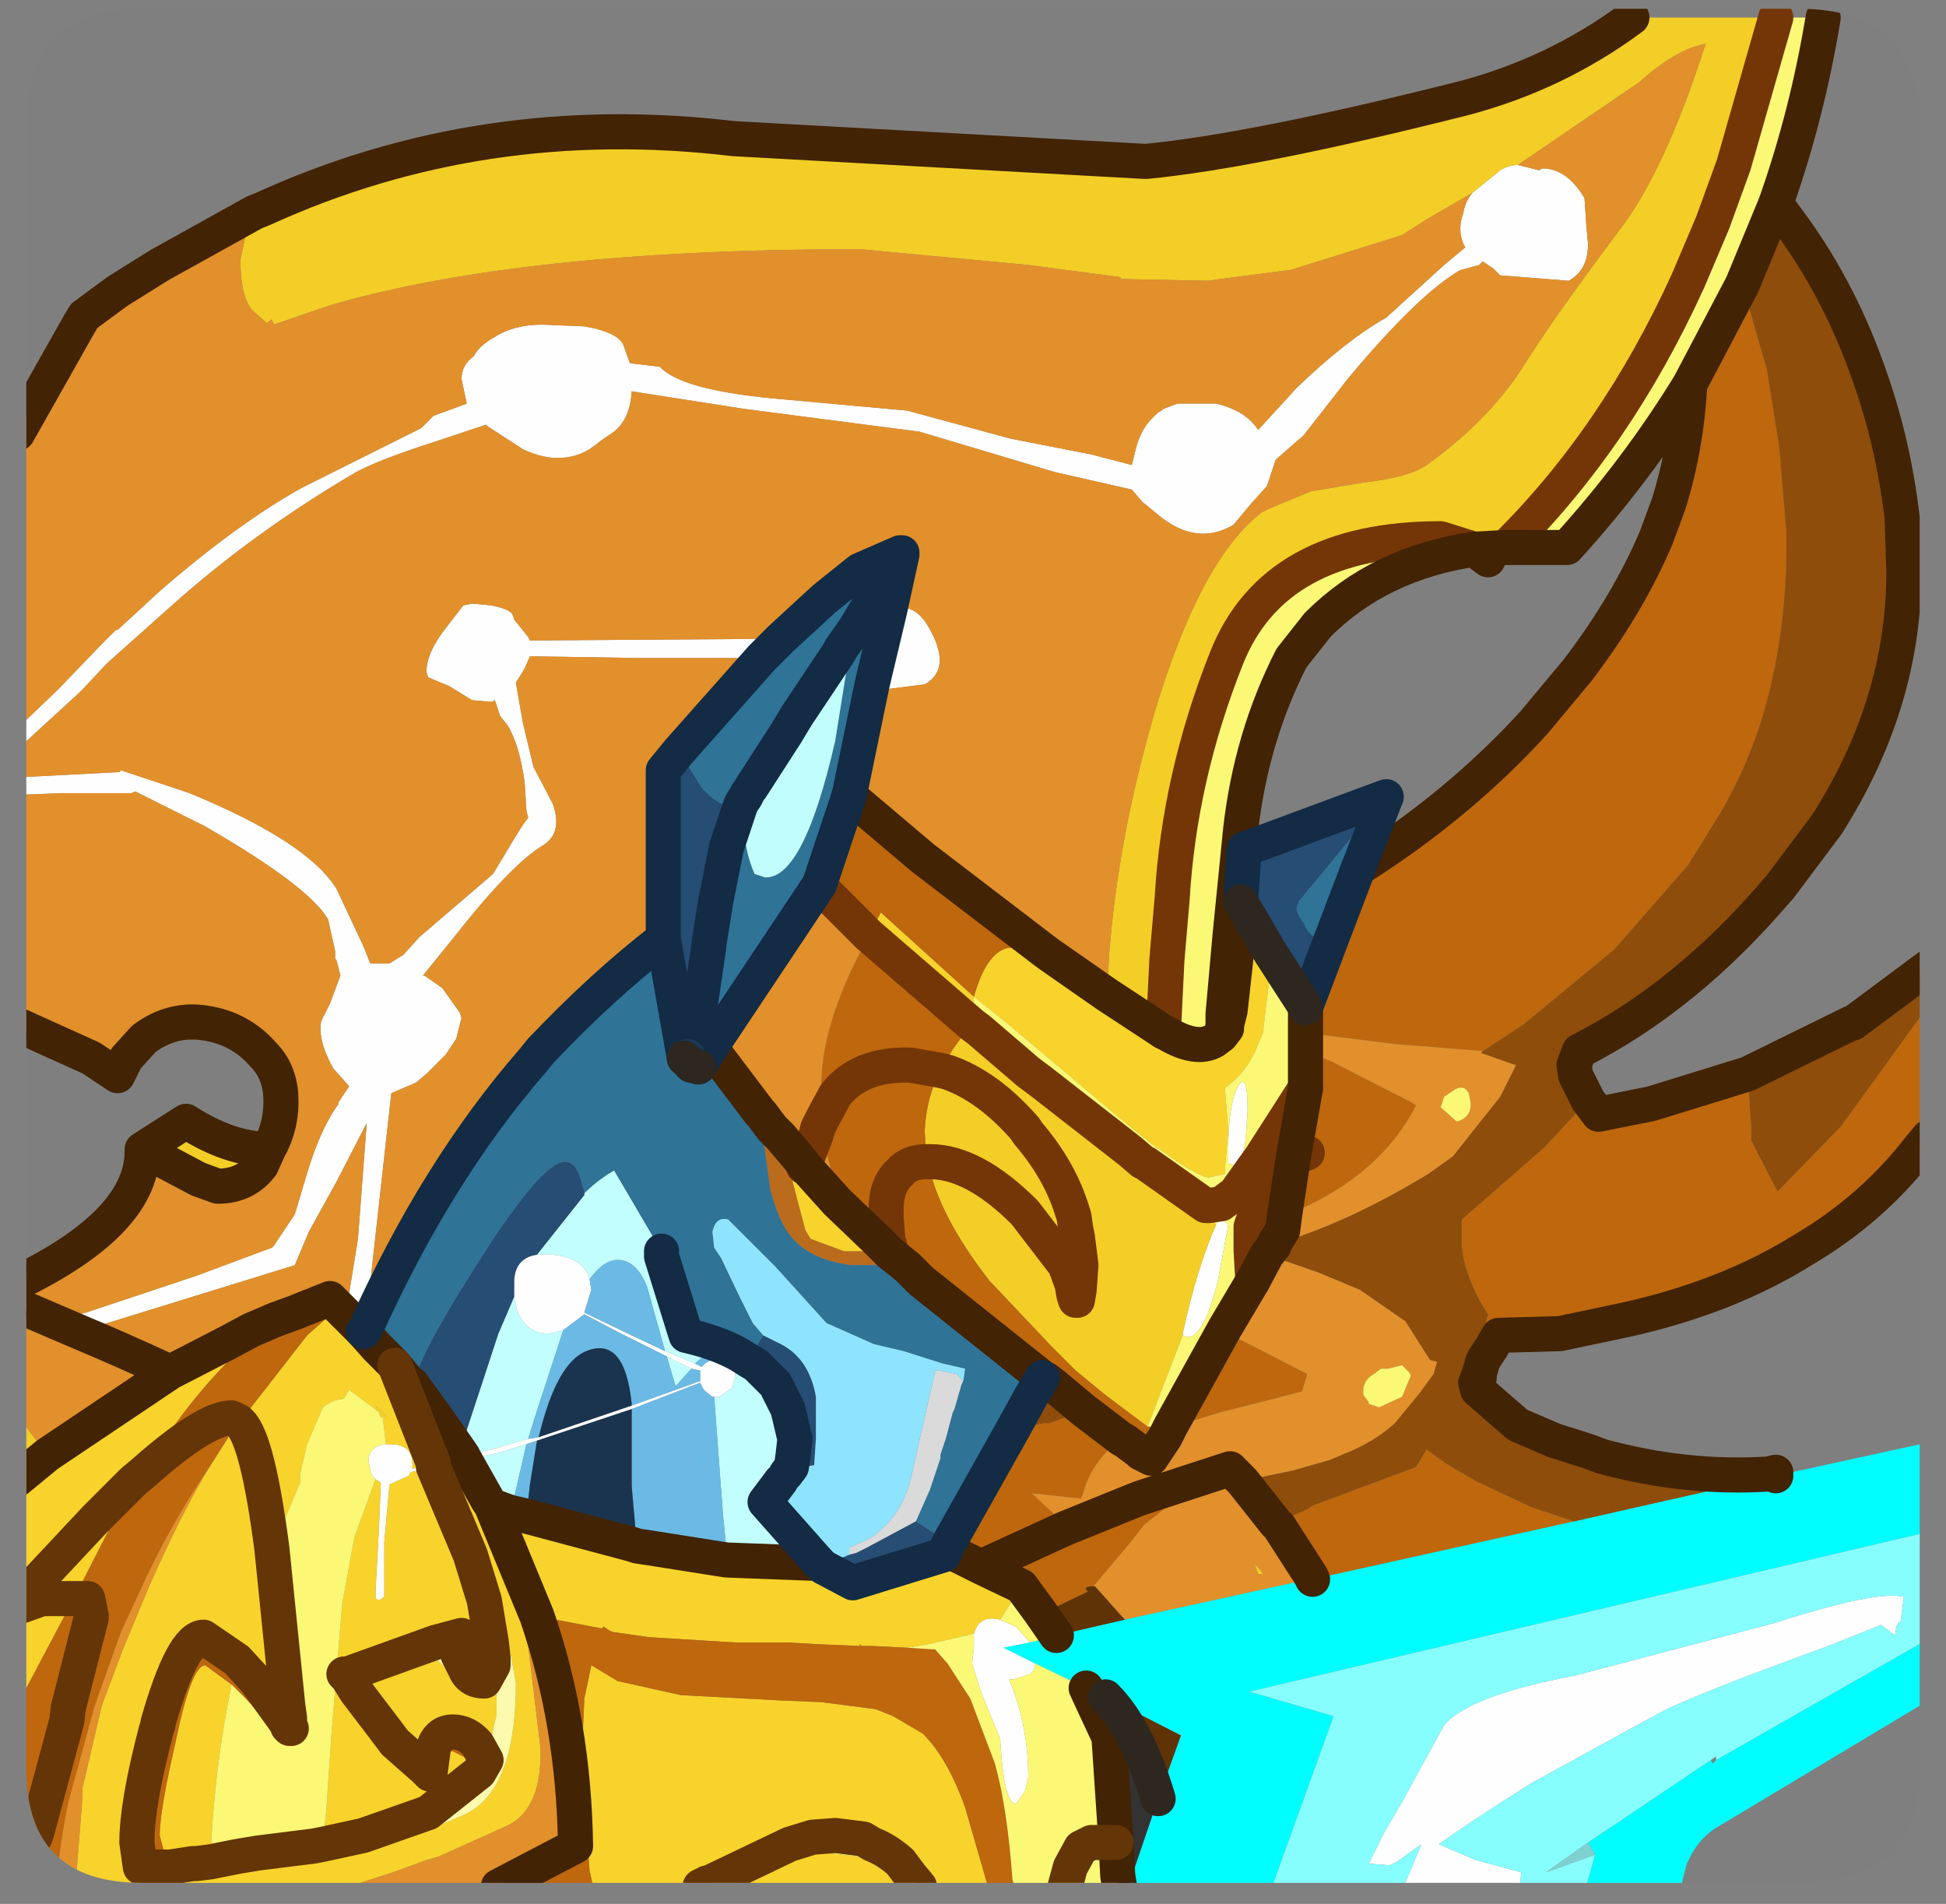 <?xml version="1.0" encoding="UTF-8" standalone="no"?>
<svg xmlns:ffdec="https://www.free-decompiler.com/flash" xmlns:xlink="http://www.w3.org/1999/xlink" ffdec:objectType="frame" height="54.25px" width="55.45px" xmlns="http://www.w3.org/2000/svg">
  <rect width="100%" height="100%" fill="#808080" stroke="none"/>
  <g transform="matrix(1.0, 0.0, 0.0, 1.0, 0.75, 0.25)">
    <clipPath id="clipPath0" transform="matrix(1.0, 0.0, 0.0, 1.0, 0.0, 0.0)">
      <path d="M50.5 0.0 Q53.95 0.0 53.95 3.3 L53.95 50.15 Q53.95 53.4 50.5 53.4 L3.3 53.4 Q0.0 53.4 0.0 50.15 L0.0 3.3 Q0.0 0.0 3.3 0.0 L50.5 0.0" fill="#000000" fill-rule="evenodd" stroke="none"/>
    </clipPath>
    <g clip-path="url(#clipPath0)">
      <use ffdec:characterId="2" height="54.25" transform="matrix(1.0, 0.0, 0.0, 1.0, -0.75, -0.25)" width="55.45" xlink:href="#shape1"/>
    </g>
    <use ffdec:characterId="3" height="53.4" transform="matrix(1.0, 0.0, 0.0, 1.0, 0.0, 0.0)" width="53.95" xlink:href="#shape2"/>
  </g>
  <defs>
    <g id="shape1" transform="matrix(1.0, 0.0, 0.0, 1.0, 0.75, 0.25)">
      <path d="M13.9 36.7 Q14.05 37.75 14.9 37.75 L15.3 37.65 14.5 40.1 14.3 40.75 13.45 41.0 12.45 41.25 12.35 41.1 13.45 37.75 13.9 36.7 M18.25 38.4 L18.95 38.75 18.5 39.25 18.25 38.4 M12.5 41.35 L13.45 41.15 14.25 40.9 13.8 42.85 13.25 42.65 13.15 42.5 12.5 41.35 M19.6 39.55 L19.75 39.55 20.1 39.3 20.2 38.95 Q20.2 38.55 19.65 38.5 L19.55 38.5 19.6 38.15 19.05 38.6 18.2 38.25 17.7 36.45 Q17.4 35.65 16.85 35.65 16.45 35.65 16.05 36.2 15.9 35.6 15.0 35.5 L14.55 35.5 15.9 33.8 15.9 33.75 Q16.3 33.35 16.75 33.1 L18.1 35.4 18.1 35.45 18.1 35.4 18.15 35.45 18.1 35.45 18.1 35.55 18.8 37.8 Q19.9 38.05 20.55 38.5 L20.8 38.65 21.35 39.2 21.7 39.9 21.9 40.75 21.85 41.2 21.8 41.55 21.65 41.75 21.5 41.95 21.05 42.55 22.6 44.3 19.95 44.2 19.95 43.9 19.85 42.9 19.6 39.55" fill="#c3ffff" fill-rule="evenodd" stroke="none"/>
      <path d="M-0.25 21.1 L-0.25 20.5 0.9 19.4 2.2 18.05 2.55 17.7 2.6 17.7 3.85 16.55 Q6.05 14.65 7.85 13.65 L11.25 11.95 11.6 11.6 12.55 11.25 12.4 10.55 Q12.4 10.15 12.75 9.9 12.9 9.6 13.35 9.35 13.9 9.0 14.7 9.0 L15.9 9.05 Q16.8 9.2 17.0 9.55 L17.2 10.1 18.05 10.2 Q18.65 10.85 21.25 11.1 L25.1 11.45 28.05 12.25 30.35 12.7 31.5 13.0 31.6 12.6 Q31.75 11.95 32.15 11.6 L32.25 11.5 32.35 11.45 32.4 11.4 32.8 11.25 33.9 11.25 Q34.75 11.45 35.1 12.0 L36.2 10.8 Q37.6 9.45 38.75 8.8 L40.4 7.3 41.0 6.8 Q40.75 6.35 40.95 5.8 41.0 5.5 41.2 5.25 L42.0 4.6 Q42.25 4.45 42.5 4.45 L43.1 4.6 43.2 4.55 Q43.9 4.55 44.4 5.4 L44.45 6.15 44.5 6.7 Q44.5 7.45 43.95 7.75 L42.05 7.6 42.0 7.6 41.8 7.4 41.5 7.2 41.4 7.3 40.85 7.45 Q39.65 8.15 37.65 10.55 L36.4 12.15 35.6 12.85 35.35 13.6 34.9 14.1 34.4 14.7 Q33.4 15.3 32.35 14.5 L31.8 14.05 31.5 13.7 29.3 13.2 25.45 12.05 20.45 11.4 17.25 10.9 Q17.2 11.8 16.6 12.15 L16.45 12.25 16.05 12.55 Q15.2 13.05 14.15 12.55 L13.15 11.9 13.1 11.85 11.6 12.35 Q10.05 12.85 9.4 13.2 6.5 14.9 4.15 17.0 L2.3 18.65 1.55 19.45 -0.25 21.1 M42.55 53.5 L39.25 53.5 39.75 52.3 39.05 52.8 38.85 52.9 38.25 52.85 38.7 51.95 39.2 51.1 40.4 48.9 Q41.15 48.05 44.1 47.5 L49.8 46.0 Q52.75 45.05 53.5 45.25 L53.4 46.0 Q53.3 45.9 53.25 46.35 L52.85 46.05 51.35 46.65 Q47.5 48.05 46.55 48.55 L42.9 50.55 Q41.15 51.65 40.25 52.3 L41.3 52.75 42.6 53.1 42.55 53.5 M-0.25 22.4 L-0.25 21.9 2.65 21.75 2.7 21.7 4.65 22.35 Q8.05 23.75 8.85 25.1 L9.6 26.7 9.8 27.2 10.35 27.2 10.75 26.95 11.2 26.45 13.3 24.65 13.9 23.65 14.15 23.25 14.3 23.05 14.25 22.85 14.2 22.05 Q14.05 20.95 13.7 20.4 L13.5 20.15 13.35 19.7 13.25 19.75 12.7 19.7 12.05 19.3 11.45 19.05 11.4 18.9 Q11.4 18.35 11.95 17.65 L12.45 17.0 12.7 16.95 13.25 17.0 Q13.75 17.1 13.85 17.25 L13.9 17.4 14.3 17.9 14.35 18.0 21.5 17.95 20.95 18.5 17.5 18.5 14.35 18.45 14.2 18.8 13.95 19.2 14.15 20.35 14.45 21.6 15.0 22.65 Q15.3 23.5 14.7 23.85 13.8 24.4 12.15 26.5 L11.3 27.55 11.35 27.55 11.85 27.9 12.35 28.6 12.4 28.75 12.25 29.35 11.95 29.8 11.4 30.35 11.1 30.6 10.4 30.9 9.95 34.95 9.65 37.65 9.6 37.7 9.1 37.2 9.45 35.05 9.7 31.75 8.85 33.4 8.05 34.85 7.65 35.8 1.5 37.7 0.8 37.4 1.7 37.15 4.85 36.1 7.0 35.3 7.05 35.25 7.65 34.35 7.95 33.35 Q8.35 31.95 8.9 31.2 L8.9 31.15 9.2 30.7 8.75 30.2 Q8.3 29.4 8.4 28.85 L8.65 28.35 8.95 27.55 8.85 27.15 8.8 27.05 8.8 26.85 8.6 25.95 Q8.05 25.0 5.1 23.3 L3.1 22.3 3.0 22.35 1.0 22.35 -0.25 22.4 M24.6 17.15 Q25.25 16.85 25.7 17.6 26.4 18.8 25.6 19.25 L24.4 19.4 24.1 19.25 24.6 17.15 M13.9 36.7 L13.9 36.3 Q13.9 35.6 14.55 35.5 L15.0 35.5 Q15.9 35.6 16.05 36.2 L16.1 36.5 15.9 37.15 17.25 37.8 18.2 38.25 19.05 38.6 19.25 38.7 Q19.35 38.55 19.55 38.5 L19.65 38.5 Q20.2 38.55 20.2 38.95 L20.1 39.3 19.75 39.55 19.6 39.55 19.55 39.55 19.3 39.35 19.2 39.15 Q18.15 39.55 17.25 39.9 L14.55 40.8 14.25 40.9 13.45 41.15 12.5 41.35 12.1 41.45 11.6 41.55 10.95 41.7 10.9 41.8 10.35 42.05 10.2 43.7 10.2 45.05 10.2 45.25 10.05 45.35 9.95 45.3 9.95 45.1 10.05 43.25 10.1 42.0 9.95 41.9 9.85 41.8 9.75 41.4 Q9.75 40.95 10.25 40.9 L10.35 40.9 Q11.0 40.9 11.0 41.45 L11.0 41.6 11.6 41.45 12.05 41.35 12.45 41.25 13.45 41.0 14.3 40.75 14.6 40.7 17.25 39.8 19.2 39.1 19.2 38.8 18.95 38.75 18.25 38.4 16.85 37.7 15.9 37.2 15.3 37.65 14.9 37.75 Q14.05 37.75 13.9 36.7 M34.25 32.9 L34.25 32.45 Q34.25 31.3 34.5 30.75 34.8 30.2 34.8 31.4 L34.75 32.15 Q34.65 33.0 34.45 32.95 L34.25 32.9 M33.9 34.65 L34.05 34.35 34.1 34.5 34.25 34.65 33.95 36.25 Q33.55 37.85 33.1 37.85 L32.95 37.8 32.95 37.75 Q33.35 35.9 33.9 34.65 M27.75 45.9 L27.85 45.95 28.2 46.1 28.6 46.55 27.85 46.7 28.75 47.15 28.7 47.35 28.6 47.45 28.15 47.6 28.0 47.6 Q28.55 48.9 28.55 50.4 L28.45 50.8 28.2 51.15 Q27.85 51.15 27.75 49.3 L27.3 48.2 27.2 47.95 26.95 47.15 27.0 46.7 27.0 46.6 27.0 46.5 27.0 46.3 Q27.15 45.75 27.75 45.9" fill="#ffffff" fill-rule="evenodd" stroke="none"/>
      <path d="M15.3 37.65 L15.9 37.2 16.85 37.7 18.25 38.4 18.5 39.25 18.95 38.75 19.2 38.8 19.2 39.1 17.25 39.8 17.25 39.75 Q17.05 37.8 15.95 38.25 15.1 38.6 14.6 40.7 L14.3 40.75 14.5 40.1 15.3 37.65 M14.25 40.9 L14.55 40.8 14.35 42.05 14.25 42.95 13.8 42.85 14.25 40.9 M17.25 39.9 Q18.15 39.55 19.2 39.15 L19.3 39.35 19.55 39.55 19.6 39.55 19.85 42.9 19.95 43.9 19.95 44.2 18.05 43.9 17.4 43.8 17.25 42.1 17.25 39.9 M19.55 38.5 Q19.35 38.55 19.25 38.7 L19.05 38.6 19.6 38.15 19.55 38.5 M18.2 38.25 L17.25 37.8 15.9 37.15 16.1 36.5 16.05 36.2 Q16.45 35.65 16.85 35.65 17.4 35.65 17.7 36.45 L18.2 38.25 M22.2 33.0 L22.15 33.0 22.15 32.95 22.2 33.0" fill="#6abbe6" fill-rule="evenodd" stroke="none"/>
      <path d="M17.25 39.8 L14.6 40.7 Q15.1 38.6 15.95 38.25 17.05 37.8 17.25 39.75 L17.25 39.8 M14.55 40.8 L17.25 39.9 17.25 42.1 17.4 43.8 17.25 43.75 14.25 42.95 14.35 42.05 14.55 40.8" fill="#1a344f" fill-rule="evenodd" stroke="none"/>
      <path d="M42.5 4.45 Q42.25 4.45 42.0 4.6 L41.2 5.25 39.9 6.0 39.2 6.45 36.0 7.45 35.95 7.45 33.65 7.75 31.15 7.7 31.2 7.65 28.55 7.3 23.75 6.85 Q14.15 6.85 8.65 8.45 L7.05 9.0 7.0 8.85 6.85 8.95 6.45 8.6 Q6.1 8.2 6.1 7.15 L6.3 6.2 6.75 5.7 Q13.0 2.85 20.15 3.7 L31.9 4.35 Q35.0 4.05 40.95 2.55 43.6 1.85 45.75 0.25 L49.85 0.25 48.65 4.45 48.05 6.1 47.35 7.75 Q45.3 12.25 42.15 15.35 L41.25 15.4 40.3 15.1 Q35.55 15.1 34.2 18.5 32.85 21.9 32.65 25.35 L32.5 27.1 32.4 29.15 30.8 28.1 30.85 27.0 Q31.1 23.65 32.15 20.05 33.45 15.7 35.2 14.35 L35.4 14.25 36.6 13.75 38.1 13.5 Q39.4 13.35 39.9 13.0 41.65 11.75 42.65 10.2 43.45 8.9 45.4 6.3 46.7 4.6 47.85 1.0 47.0 1.15 45.95 2.1 L42.5 4.45 M-0.25 41.9 L-0.25 40.1 0.1 40.55 0.6 41.2 -0.25 41.9 M3.3 32.5 L4.55 31.7 Q5.8 32.5 6.9 32.5 L6.7 32.95 Q6.25 33.55 5.45 33.55 L4.9 33.35 3.3 32.5 M34.3 26.4 L34.55 26.3 34.3 28.55 34.1 28.65 34.3 26.4 M28.65 39.5 L28.95 39.0 29.05 39.05 29.25 39.2 28.65 39.5 M10.0 39.95 L9.95 39.8 10.25 40.1 10.15 40.1 10.1 40.15 10.05 40.0 10.0 39.95 M27.15 29.1 L28.55 30.3 28.95 30.6 31.45 32.55 31.8 32.85 31.9 32.9 33.6 34.1 33.9 34.65 Q33.35 35.9 32.95 37.75 L32.95 37.8 31.95 40.4 30.75 39.5 29.9 38.8 29.2 38.1 27.45 36.25 Q26.2 34.65 25.8 33.3 26.95 33.35 28.15 34.65 29.05 35.55 29.45 36.55 L29.55 36.8 29.65 36.8 29.8 36.65 29.85 36.65 29.9 36.8 29.95 36.8 30.0 36.5 30.05 35.8 29.95 35.0 29.9 34.75 29.85 34.4 29.8 34.25 Q29.45 33.1 28.55 32.05 L28.45 31.9 Q27.4 30.7 26.25 30.3 L26.05 30.25 26.25 30.3 Q27.4 30.7 28.45 31.9 L28.55 32.05 Q29.45 33.1 29.8 34.25 L29.85 34.4 29.9 34.75 29.95 35.0 30.05 35.8 30.0 36.5 29.95 36.8 29.9 36.8 29.85 36.65 29.8 36.35 29.6 35.8 28.45 34.3 Q27.0 32.85 25.75 32.85 L25.65 32.85 25.6 32.0 25.6 31.95 Q25.65 31.0 26.05 30.25 L26.1 30.15 Q26.45 29.5 26.95 28.95 L27.15 29.1 M34.2 28.95 L34.2 29.05 34.05 29.25 34.1 28.95 34.2 28.95 M35.25 44.6 L35.1 44.6 35.0 44.3 35.25 44.6" fill="#f4cf26" fill-rule="evenodd" stroke="none"/>
      <path d="M20.9 31.45 L20.95 31.5 21.25 31.9 21.5 32.15 22.2 34.8 22.35 35.05 23.3 35.4 23.95 35.4 24.15 35.4 24.55 35.4 24.6 35.45 25.1 35.85 24.25 35.8 23.5 35.8 Q22.35 35.65 21.8 35.0 21.45 34.6 21.2 33.65 L21.15 33.3 20.9 31.45" fill="#bc6b1c" fill-rule="evenodd" stroke="none"/>
      <path d="M31.15 53.5 L31.05 53.5 31.1 53.2 31.15 53.5 M27.4 53.5 L25.5 53.5 25.25 53.15 25.2 53.2 24.9 52.8 Q24.5 52.45 24.1 52.3 L23.85 52.15 23.05 52.05 22.4 52.1 21.75 52.3 19.45 53.4 19.4 53.4 19.2 53.5 16.15 53.5 16.05 53.05 15.85 50.5 15.85 49.3 15.9 48.15 16.1 47.2 16.85 47.65 18.65 48.05 21.45 48.2 22.65 48.25 24.2 48.45 24.7 48.65 25.55 49.15 Q26.25 49.85 26.75 51.25 L27.4 53.5 M24.9 53.5 L20.1 53.5 Q21.7 52.65 22.55 52.55 L22.8 52.55 23.7 52.65 Q24.4 52.9 24.9 53.5 M9.2 53.5 L1.4 53.5 1.6 50.95 1.6 50.7 2.15 48.35 2.75 46.75 3.5 44.95 Q4.45 42.8 5.25 41.5 L5.95 40.4 6.0 40.4 6.1 40.3 6.25 40.05 8.0 37.8 8.9 37.0 9.1 37.2 9.6 37.7 10.0 38.15 10.5 38.65 11.6 41.45 11.0 41.6 11.0 41.45 Q11.0 40.9 10.35 40.9 L10.25 40.9 10.15 40.1 10.25 40.1 9.95 39.8 10.0 39.95 9.2 39.35 9.05 39.6 8.8 39.65 Q8.65 39.7 8.45 39.85 L8.0 40.9 7.8 41.75 7.8 41.9 7.8 42.0 7.0 43.9 7.45 48.35 7.5 48.7 7.5 48.95 7.55 49.0 7.5 49.0 7.45 48.95 7.45 48.9 6.55 47.65 6.0 47.05 5.05 46.4 Q4.45 46.4 3.75 48.85 L3.75 48.9 3.7 49.05 Q3.15 51.15 3.15 52.25 L3.25 52.95 4.1 52.95 3.95 52.6 3.8 52.05 Q3.8 51.35 4.25 49.4 4.7 47.2 5.1 47.2 L5.85 47.75 Q5.35 50.15 5.25 52.65 L5.25 52.8 6.0 52.65 Q6.05 53.0 6.6 53.05 L8.3 52.8 8.45 52.75 9.15 52.6 11.45 51.9 11.55 51.85 12.5 51.45 Q13.95 50.75 13.95 47.7 L13.55 45.55 12.85 43.4 12.7 43.1 12.45 42.35 12.2 41.75 12.1 41.45 12.5 41.35 13.15 42.5 13.2 42.65 14.05 45.7 14.3 46.65 14.65 49.55 Q14.7 51.25 13.75 51.75 L11.75 52.65 11.4 52.75 10.45 53.1 9.2 53.5 M-0.25 48.15 L-0.25 45.55 -0.25 45.4 -0.25 41.9 0.6 41.2 4.1 38.85 5.75 38.0 6.4 37.65 7.1 37.35 Q4.95 39.0 3.35 41.7 L3.15 42.05 2.65 42.95 2.55 42.9 2.3 43.45 1.35 45.3 0.0 47.85 -0.2 48.15 -0.25 48.15 M-0.25 45.55 L0.45 45.3 1.35 45.3 0.45 45.3 -0.25 45.55 M28.95 26.8 L29.15 26.95 30.8 28.1 32.4 29.15 32.5 29.2 Q33.35 29.7 33.85 29.4 L34.05 29.25 34.2 29.05 34.2 28.95 34.3 28.55 34.55 26.3 34.6 25.45 35.45 26.9 35.45 27.4 35.25 29.05 35.25 29.15 35.1 29.5 Q34.8 30.3 34.15 30.75 L34.25 31.95 34.15 33.1 34.15 33.2 33.7 33.3 Q33.4 33.3 32.3 32.5 L32.2 32.45 31.2 31.65 28.95 29.75 28.0 28.95 27.0 28.15 27.0 28.4 27.15 29.1 26.95 28.95 24.0 26.4 24.35 25.75 27.0 28.15 Q27.4 26.75 28.1 26.75 L28.95 26.8 M21.5 32.15 L22.05 32.8 22.15 32.95 22.15 33.0 22.2 33.0 23.1 34.0 24.25 35.1 24.55 35.4 24.15 35.4 23.95 35.4 23.3 35.4 22.35 35.05 22.2 34.8 21.5 32.15 M12.45 41.25 L12.05 41.35 11.65 40.1 12.35 41.1 12.45 41.25 M9.95 41.9 L10.1 42.0 10.05 43.25 9.95 45.1 9.95 45.3 10.05 45.35 10.2 45.25 10.2 45.05 10.2 43.7 10.35 42.05 10.9 41.8 10.95 41.7 11.6 41.55 12.65 44.05 13.05 45.35 13.25 46.55 13.3 47.0 13.3 47.2 13.3 47.0 13.35 47.2 13.3 47.2 13.05 47.65 Q12.7 47.65 12.55 47.4 L12.3 46.9 12.3 46.75 12.4 46.35 11.65 46.55 9.15 47.45 9.05 47.45 9.15 47.55 9.45 48.4 10.1 49.3 10.3 49.55 10.8 50.1 11.35 50.55 11.75 50.65 Q11.95 50.65 11.95 50.15 11.9 49.65 12.15 49.65 L12.65 49.9 12.9 50.25 11.45 51.4 9.6 52.05 8.45 52.3 8.55 51.3 8.7 49.1 9.0 45.45 9.35 43.55 9.95 41.9 M22.6 44.3 L22.7 44.4 23.55 44.85 26.15 44.05 26.2 43.9 27.2 44.4 28.35 44.95 27.75 45.9 Q27.15 45.75 27.0 46.3 L25.7 46.6 25.1 46.7 24.1 46.65 23.85 46.65 23.8 46.65 23.75 46.6 23.75 46.65 22.55 46.6 21.7 46.55 20.3 46.55 20.2 46.55 17.75 46.4 16.7 46.25 16.6 46.2 16.45 46.1 16.4 46.15 14.55 45.8 13.25 42.65 13.8 42.85 14.25 42.95 17.25 43.75 17.4 43.8 18.05 43.9 19.95 44.2 22.6 44.3 M7.0 43.9 Q6.6 40.8 6.1 40.3 6.6 40.8 7.0 43.9 M-0.25 45.4 L1.95 43.05 3.05 41.95 3.35 41.7 3.05 41.95 1.95 43.05 -0.25 45.4 M1.8 45.55 L1.9 45.55 1.85 45.8 1.8 45.55 M7.5 48.95 L7.5 49.0 7.5 48.95 M13.1 49.9 L12.85 49.45 Q12.55 49.1 12.15 49.1 11.75 49.1 11.6 49.55 L11.5 50.3 11.35 50.15 10.5 49.4 10.2 49.0 9.4 47.95 9.95 47.55 10.4 47.35 10.85 47.25 11.55 46.95 11.6 46.95 12.2 47.5 Q12.55 48.1 12.95 48.1 L13.4 48.0 13.4 48.6 13.1 49.9 M35.7 43.25 L36.6 44.65 36.65 44.75 36.1 44.85 35.7 43.25 M28.1 53.3 L28.15 53.5 28.1 53.3 M5.25 52.8 L4.85 52.85 4.75 52.85 4.1 52.95 4.75 52.85 4.85 52.85 5.25 52.8" fill="#f9d42b" fill-rule="evenodd" stroke="none"/>
      <path d="M44.5 31.1 L44.8 31.5 46.3 31.2 49.05 30.35 49.15 31.85 49.15 32.25 49.9 33.7 51.7 31.85 54.2 28.4 54.2 32.15 53.95 32.45 Q52.6 34.2 50.65 35.35 48.5 36.7 45.6 37.35 L43.7 37.75 41.95 37.8 41.75 38.15 41.55 38.45 Q41.45 37.85 41.65 37.2 41.15 36.45 40.95 35.6 L40.9 35.25 40.9 34.5 43.25 32.45 44.5 31.1 M28.15 53.5 L27.4 53.5 26.75 51.25 Q26.25 49.85 25.55 49.15 L24.7 48.65 24.2 48.45 22.65 48.25 21.45 48.2 18.65 48.05 16.85 47.65 16.1 47.2 15.9 48.15 15.85 49.3 15.85 50.5 16.05 53.05 16.15 53.5 13.45 53.5 15.65 52.35 Q15.6 48.85 14.55 45.8 L16.4 46.15 16.45 46.1 16.6 46.2 16.7 46.25 17.75 46.4 20.2 46.55 20.3 46.55 21.7 46.55 22.55 46.6 23.75 46.65 23.75 46.6 23.8 46.65 23.85 46.65 24.1 46.65 25.1 46.7 25.9 46.75 26.25 47.15 26.9 48.15 27.6 50.0 Q27.95 51.25 28.1 53.3 L28.15 53.5 M25.5 53.5 L25.45 53.5 25.2 53.2 25.25 53.15 25.5 53.5 M0.85 53.5 L-0.25 53.5 -0.25 51.45 -0.25 48.15 -0.2 48.15 0.0 47.85 1.35 45.3 2.3 43.45 2.55 42.9 2.65 42.95 3.15 42.05 3.35 41.7 Q4.95 39.0 7.1 37.35 L7.65 37.15 8.65 36.75 8.8 36.9 8.9 37.0 8.0 37.8 6.25 40.05 6.1 40.3 6.05 40.25 5.85 40.15 Q5.1 40.15 3.35 41.7 5.1 40.15 5.85 40.15 L6.05 40.25 6.0 40.4 5.95 40.4 5.25 41.5 Q4.1 43.2 3.3 44.95 L2.7 46.25 1.95 48.35 1.2 51.1 Q0.95 52.3 0.85 53.5 M47.4 10.7 L48.9 7.85 49.6 10.3 49.95 12.5 50.15 14.9 Q50.2 17.55 49.55 19.9 49.1 21.5 48.25 22.95 L47.35 24.4 45.25 26.8 42.65 28.95 41.5 29.7 39.0 29.5 37.0 29.25 36.45 29.2 36.45 28.45 37.15 26.6 37.95 24.5 Q40.8 22.7 42.95 20.35 L44.2 18.85 Q45.65 16.95 46.45 15.05 L46.8 14.1 Q47.3 12.5 47.4 10.7 M35.6 43.15 L36.4 42.8 36.5 42.75 36.65 42.65 39.6 41.55 39.9 41.05 40.45 41.45 41.3 41.95 42.9 42.7 44.1 43.1 36.65 44.75 36.6 44.65 35.7 43.25 35.6 43.15 M23.45 22.4 L23.6 22.55 25.55 24.2 28.95 26.8 28.1 26.75 Q27.4 26.75 27.0 28.15 L24.35 25.75 24.0 26.4 26.95 28.95 Q26.45 29.5 26.1 30.15 L26.05 30.25 Q25.65 31.0 25.6 31.95 L25.6 32.0 25.65 32.85 25.75 32.85 Q27.0 32.85 28.45 34.3 L29.6 35.8 29.8 36.35 29.85 36.65 29.8 36.65 29.65 36.8 29.55 36.8 29.45 36.55 Q29.05 35.55 28.15 34.65 26.95 33.35 25.8 33.3 26.2 34.65 27.45 36.25 L29.2 38.1 29.9 38.8 30.75 39.5 31.95 40.4 32.05 40.4 32.1 40.5 32.2 40.55 32.45 40.7 32.05 41.3 31.75 41.15 31.7 41.1 31.3 40.8 31.2 40.75 30.15 39.95 31.2 40.75 31.3 40.8 31.25 40.8 30.95 40.9 30.75 41.15 Q30.25 41.7 30.1 42.35 L30.05 42.45 28.65 42.3 29.35 42.95 29.5 43.1 29.6 43.3 31.7 42.45 31.85 42.4 34.3 41.6 Q33.6 41.9 33.05 42.25 L31.85 43.2 31.5 43.65 30.45 44.9 30.4 44.95 Q30.15 44.95 30.2 45.05 L30.25 45.1 29.0 45.7 28.9 45.7 28.35 44.95 27.2 44.4 29.6 43.3 27.2 44.4 26.2 43.9 26.3 43.7 28.1 40.5 29.0 40.3 29.15 40.3 30.0 40.0 30.15 39.95 29.25 39.2 29.05 39.05 28.95 39.0 25.5 36.25 25.1 35.85 24.6 35.45 24.55 35.4 24.25 35.1 23.1 34.0 23.1 33.8 23.05 33.55 22.75 32.4 22.7 31.9 22.7 31.6 22.65 30.7 Q22.65 29.2 23.55 27.3 L23.85 26.7 24.0 26.4 22.65 25.05 22.6 24.95 23.45 22.4 M22.15 32.95 L22.2 32.9 22.25 32.75 22.25 33.0 22.2 33.0 22.15 32.95 M7.45 48.95 L7.3 49.3 6.25 48.15 5.85 47.75 5.1 47.2 Q4.7 47.2 4.25 49.4 3.8 51.35 3.8 52.05 L3.95 52.6 4.1 52.95 3.25 52.95 3.15 52.25 Q3.15 51.15 3.7 49.05 L3.75 48.9 3.75 48.85 Q4.45 46.4 5.05 46.4 L6.0 47.05 6.55 47.65 7.45 48.9 7.45 48.95 M1.8 45.55 L1.75 45.3 1.35 45.3 1.75 45.3 1.8 45.55 1.85 45.8 1.9 45.55 1.8 45.55 M-0.25 51.45 L0.2 52.05 0.25 52.1 0.3 51.95 1.15 48.8 1.2 48.4 1.85 45.85 1.85 45.8 1.85 45.85 1.2 48.4 1.15 48.8 0.3 51.95 0.25 52.1 0.2 52.05 -0.25 51.45 M12.9 50.25 L12.65 49.9 12.15 49.65 Q11.9 49.65 11.95 50.15 11.95 50.65 11.75 50.65 L11.35 50.55 10.8 50.1 10.3 49.55 10.1 49.3 9.45 48.4 9.15 47.55 9.4 47.95 10.2 49.0 10.5 49.4 11.35 50.15 11.5 50.3 11.6 49.55 Q11.75 49.1 12.15 49.1 12.55 49.1 12.85 49.45 L13.1 49.9 12.9 50.25 M36.45 30.75 L36.45 29.7 36.7 29.8 37.2 30.0 39.45 31.15 39.6 31.25 Q38.6 33.2 36.2 34.25 L35.85 34.4 36.1 32.75 36.45 30.75 M34.1 28.95 L34.1 28.65 34.3 28.55 34.2 28.95 34.1 28.95 M32.6 40.4 L34.15 37.6 34.1 37.75 34.65 37.95 36.5 38.9 36.35 39.4 34.0 40.0 33.35 40.2 33.1 40.25 32.6 40.4 M36.5 32.6 L36.1 32.75 36.5 32.6 M26.05 30.25 L25.2 30.1 Q23.75 30.05 23.05 30.95 L22.7 31.6 23.05 30.95 Q23.75 30.05 25.2 30.1 L26.05 30.25 M24.6 35.45 L24.6 35.4 24.6 35.25 24.55 35.1 24.5 34.45 24.5 34.2 Q24.5 33.5 24.9 33.15 25.15 32.85 25.65 32.85 25.15 32.85 24.9 33.15 24.5 33.5 24.5 34.2 L24.5 34.45 24.55 35.1 24.6 35.25 24.6 35.4 24.6 35.45" fill="#bf670d" fill-rule="evenodd" stroke="none"/>
      <path d="M-0.25 21.1 L1.55 19.45 2.3 18.65 4.15 17.0 Q6.5 14.9 9.4 13.2 10.05 12.85 11.6 12.35 L13.1 11.85 13.15 11.9 14.15 12.55 Q15.2 13.05 16.05 12.55 L16.45 12.25 16.6 12.15 Q17.2 11.8 17.25 10.9 L20.45 11.4 25.45 12.05 29.3 13.2 31.5 13.7 31.8 14.05 32.35 14.5 Q33.4 15.3 34.4 14.7 L34.9 14.1 35.35 13.6 35.6 12.85 36.4 12.15 37.65 10.55 Q39.65 8.15 40.85 7.45 L41.4 7.3 41.5 7.2 41.8 7.4 42.0 7.6 42.05 7.6 43.95 7.75 Q44.5 7.45 44.5 6.7 L44.45 6.15 44.4 5.4 Q43.9 4.55 43.2 4.55 L43.1 4.6 42.5 4.45 45.95 2.1 Q47.0 1.15 47.85 1.0 46.7 4.6 45.4 6.3 43.45 8.9 42.65 10.2 41.65 11.75 39.9 13.0 39.4 13.35 38.1 13.5 L36.6 13.75 35.4 14.25 35.2 14.35 Q33.45 15.7 32.15 20.05 31.1 23.65 30.85 27.0 L30.8 28.1 29.15 26.95 28.95 26.8 25.55 24.2 23.6 22.55 23.45 22.4 24.1 19.25 24.4 19.4 25.6 19.25 Q26.4 18.8 25.7 17.6 25.25 16.85 24.6 17.15 L24.95 15.55 24.95 15.5 24.9 15.5 23.75 16.0 22.75 16.8 21.5 17.95 14.35 18.0 14.3 17.9 13.9 17.4 13.85 17.25 Q13.75 17.1 13.25 17.0 L12.7 16.95 12.45 17.0 11.95 17.65 Q11.4 18.35 11.4 18.9 L11.45 19.05 12.05 19.3 12.7 19.7 13.25 19.75 13.35 19.7 13.5 20.15 13.7 20.4 Q14.05 20.95 14.2 22.05 L14.25 22.85 14.3 23.05 14.15 23.25 13.9 23.65 13.3 24.65 11.2 26.45 10.75 26.95 10.35 27.2 9.8 27.2 9.6 26.7 8.85 25.1 Q8.05 23.75 4.65 22.35 L2.7 21.7 2.65 21.75 -0.25 21.9 -0.25 21.1 M41.2 5.25 Q41.0 5.5 40.95 5.8 40.75 6.35 41.0 6.8 L40.4 7.3 38.75 8.8 Q37.6 9.45 36.2 10.8 L35.1 12.0 Q34.75 11.45 33.9 11.25 L32.8 11.25 32.4 11.4 32.35 11.45 32.25 11.5 32.15 11.6 Q31.75 11.95 31.6 12.6 L31.5 13.0 30.35 12.7 28.05 12.25 25.1 11.45 21.25 11.1 Q18.65 10.85 18.05 10.2 L17.2 10.1 17.0 9.55 Q16.8 9.2 15.9 9.05 L14.7 9.0 Q13.9 9.0 13.35 9.35 12.9 9.6 12.75 9.9 12.4 10.15 12.4 10.55 L12.55 11.25 11.6 11.6 11.25 11.95 7.85 13.65 Q6.05 14.65 3.85 16.55 L2.6 17.7 2.55 17.7 2.2 18.05 0.9 19.4 -0.25 20.5 -0.25 12.1 1.5 9.0 1.65 8.75 2.6 8.05 3.8 7.3 6.5 5.8 6.75 5.7 6.3 6.2 6.1 7.15 Q6.1 8.2 6.45 8.6 L6.85 8.95 7.0 8.85 7.05 9.0 8.65 8.45 Q14.15 6.85 23.75 6.85 L28.55 7.3 31.2 7.65 31.15 7.7 33.65 7.75 35.95 7.45 36.0 7.45 39.2 6.45 39.9 6.0 41.2 5.25 M13.45 53.5 L9.2 53.5 10.45 53.1 11.4 52.75 11.75 52.65 13.75 51.75 Q14.7 51.25 14.65 49.55 L14.3 46.65 14.05 45.7 13.2 42.65 13.15 42.5 13.25 42.65 14.55 45.8 Q15.6 48.85 15.65 52.35 L13.45 53.5 M1.4 53.5 L0.85 53.5 Q0.95 52.3 1.2 51.1 L1.95 48.35 2.7 46.25 3.3 44.95 Q4.1 43.2 5.25 41.5 4.45 42.8 3.5 44.95 L2.75 46.75 2.15 48.35 1.6 50.7 1.6 50.95 1.4 53.5 M-0.25 40.1 L-0.25 37.15 4.1 38.85 Q2.7 38.2 1.5 37.7 L7.65 35.8 8.05 34.85 8.85 33.4 9.7 31.75 9.45 35.05 9.1 37.2 8.9 37.0 8.8 36.9 8.65 36.75 7.65 37.15 7.1 37.35 6.4 37.65 5.75 38.0 4.1 38.85 0.6 41.2 0.1 40.55 -0.25 40.1 M-0.25 36.95 L-0.25 36.3 Q3.35 34.55 3.3 32.5 L4.9 33.35 5.45 33.55 Q6.25 33.55 6.7 32.95 L6.9 32.5 Q7.3 31.8 7.25 30.95 7.2 30.25 6.75 29.8 6.1 29.05 5.1 28.9 4.15 28.75 3.35 29.35 L2.85 29.9 2.6 30.4 1.85 29.9 -0.25 28.95 -0.25 22.4 1.0 22.35 3.0 22.35 3.1 22.3 5.1 23.3 Q8.05 25.0 8.6 25.95 L8.8 26.85 8.8 27.05 8.85 27.15 8.95 27.55 8.65 28.35 8.4 28.85 Q8.3 29.4 8.75 30.2 L9.2 30.7 8.9 31.15 8.9 31.2 Q8.35 31.95 7.95 33.35 L7.65 34.35 7.05 35.25 7.0 35.3 4.85 36.1 1.7 37.15 0.8 37.4 -0.25 36.95 M41.5 29.7 L41.45 29.75 42.3 30.05 42.45 30.1 42.15 30.7 42.0 31.0 40.65 32.7 39.95 33.2 Q37.65 34.6 35.6 35.2 L35.55 35.2 35.8 34.8 35.85 34.4 36.2 34.25 Q38.6 33.2 39.6 31.25 L39.45 31.15 37.2 30.0 36.7 29.8 36.45 29.7 36.45 29.2 37.0 29.25 39.0 29.5 41.5 29.7 M35.35 35.5 L36.8 36.0 38.0 36.5 39.3 37.4 40.0 38.5 40.2 38.55 40.1 38.9 39.7 39.45 39.0 40.3 Q38.4 40.85 37.5 41.2 L37.15 41.35 36.1 41.65 34.65 41.95 35.6 43.15 35.7 43.25 36.1 44.85 31.3 45.9 30.45 44.95 30.4 44.95 30.45 44.9 31.5 43.65 31.85 43.2 33.05 42.25 Q33.6 41.9 34.3 41.6 L31.85 42.4 31.7 42.45 29.6 43.3 29.5 43.1 29.35 42.95 28.65 42.3 30.05 42.45 30.1 42.35 Q30.25 41.7 30.75 41.15 L30.95 40.9 31.25 40.8 31.3 40.8 31.7 41.1 31.75 41.15 32.05 41.3 32.45 40.7 32.6 40.4 33.1 40.25 33.35 40.2 34.0 40.0 36.35 39.4 36.5 38.9 34.65 37.95 34.1 37.75 34.15 37.6 34.95 36.25 35.35 35.5 M40.7 30.8 L40.4 31.0 40.3 31.3 40.75 31.7 40.8 31.7 Q41.2 31.55 41.15 31.15 L41.1 30.9 Q41.0 30.7 40.8 30.75 L40.7 30.8 M19.5 29.6 L22.6 24.95 22.65 25.05 24.0 26.4 23.85 26.7 23.55 27.3 Q22.65 29.2 22.65 30.7 L22.7 31.6 22.55 31.9 22.5 32.1 22.25 32.75 22.5 32.1 22.55 31.9 22.7 31.6 22.7 31.9 22.75 32.4 23.05 33.55 23.1 33.8 23.1 34.0 22.2 33.0 22.25 33.0 22.25 32.75 22.2 32.9 22.15 32.95 22.05 32.8 21.5 32.15 21.25 31.9 20.95 31.5 20.9 31.45 19.5 29.6 M9.65 37.65 L9.95 34.95 10.4 30.9 11.1 30.6 11.4 30.35 11.95 29.8 12.25 29.35 12.4 28.75 12.35 28.6 11.85 27.9 11.35 27.55 11.3 27.55 12.15 26.5 Q13.8 24.4 14.7 23.85 15.3 23.5 15.0 22.65 L14.45 21.6 14.15 20.35 13.95 19.2 14.2 18.8 14.35 18.45 17.5 18.5 20.95 18.5 18.6 21.15 18.15 21.7 18.15 26.5 Q16.4 27.85 14.65 29.7 L14.45 29.95 Q11.7 33.1 9.65 37.65 M6.05 40.25 L6.1 40.3 6.0 40.4 6.05 40.25 M38.8 38.75 L38.6 38.75 38.4 38.9 Q38.05 39.1 38.1 39.5 L38.25 39.7 38.25 39.75 38.55 39.85 39.2 39.55 39.45 38.95 39.4 38.85 39.2 38.65 38.8 38.75 M34.65 41.95 L34.3 41.6 34.65 41.95 M35.25 44.6 L35.0 44.3 35.1 44.6 35.25 44.6" fill="#e3912b" fill-rule="evenodd" stroke="none"/>
      <path d="M49.85 41.8 L54.2 40.85 54.2 43.4 34.85 47.95 37.25 48.65 35.5 53.5 31.4 53.5 32.25 51.0 32.9 49.2 30.75 48.1 30.2 47.85 28.75 47.15 27.85 46.7 28.6 46.55 29.35 46.35 31.3 45.9 36.1 44.85 36.65 44.75 44.1 43.1 49.85 41.8 M54.2 46.45 L54.2 48.2 48.2 51.8 Q47.6 52.15 47.3 52.9 L47.15 53.5 44.45 53.5 44.7 52.6 44.5 52.25 48.0 49.9 48.05 50.0 48.15 49.9 54.2 46.45" fill="#00ffff" fill-rule="evenodd" stroke="none"/>
      <path d="M23.45 44.05 L23.45 43.85 24.0 43.6 Q24.9 43.05 25.2 41.9 L25.9 38.8 26.0 38.8 26.5 38.9 26.7 39.1 26.65 39.2 26.45 39.9 26.4 40.0 26.2 40.75 26.05 41.2 26.05 41.3 25.75 42.2 25.35 43.1 23.95 43.85 23.65 44.0 23.45 44.05" fill="#dbdbdb" fill-rule="evenodd" stroke="none"/>
      <path d="M18.15 35.45 L18.1 35.55 18.1 35.45 18.15 35.45" fill="#565b57" fill-rule="evenodd" stroke="none"/>
      <path d="M49.85 0.25 L51.2 0.25 Q50.75 3.0 49.85 5.55 L48.9 7.85 47.4 10.7 Q45.9 13.15 43.9 15.35 L42.15 15.35 Q45.3 12.25 47.35 7.75 L48.05 6.1 48.65 4.45 49.85 0.25 M31.05 53.5 L29.6 53.5 28.15 53.5 28.1 53.3 Q27.95 51.25 27.6 50.0 L26.9 48.15 26.25 47.15 25.9 46.75 25.1 46.7 25.7 46.6 27.0 46.3 27.0 46.5 27.0 46.6 27.0 46.7 26.95 47.15 27.2 47.95 27.3 48.2 27.75 49.3 Q27.85 51.15 28.2 51.15 L28.45 50.8 28.55 50.4 Q28.55 48.9 28.0 47.6 L28.15 47.6 28.6 47.45 28.7 47.35 28.75 47.15 30.2 47.85 30.85 49.25 31.05 52.25 31.1 53.2 31.05 53.5 M25.45 53.5 L24.9 53.5 Q24.4 52.9 23.7 52.65 L22.8 52.55 22.55 52.55 Q21.7 52.65 20.1 53.5 L19.2 53.5 19.4 53.4 19.45 53.4 21.75 52.3 22.4 52.1 23.05 52.05 23.85 52.15 24.1 52.3 Q24.5 52.45 24.9 52.8 L25.2 53.2 25.45 53.5 M35.55 35.2 L35.55 35.25 35.35 35.5 34.95 36.25 34.9 35.4 34.9 35.25 34.9 35.1 34.9 34.85 34.9 34.7 35.3 33.55 Q35.65 32.95 36.1 32.75 35.65 32.95 35.3 33.55 L34.9 34.7 34.9 34.85 34.9 35.1 34.9 35.25 34.9 35.4 34.95 36.25 34.15 37.6 32.6 40.4 32.45 40.7 32.2 40.55 32.1 40.5 32.05 40.4 31.95 40.4 32.95 37.8 33.1 37.85 Q33.55 37.85 33.95 36.25 L34.25 34.65 34.1 34.5 34.05 34.35 33.9 34.65 33.6 34.1 31.9 32.9 31.8 32.85 31.45 32.55 28.95 30.6 28.55 30.3 27.15 29.1 27.0 28.4 27.0 28.15 28.0 28.95 28.95 29.75 31.2 31.65 32.2 32.45 32.3 32.5 Q33.4 33.3 33.7 33.3 L34.15 33.2 34.15 33.1 34.25 31.95 34.15 30.75 Q34.8 30.3 35.1 29.5 L35.25 29.15 35.25 29.05 35.45 27.4 35.45 26.9 36.45 28.45 36.45 29.2 36.45 29.7 36.45 30.75 35.2 32.7 34.45 33.75 34.05 34.05 33.7 34.1 33.6 34.1 33.7 34.1 34.05 34.05 34.45 33.75 35.2 32.7 36.45 30.75 36.1 32.75 35.85 34.4 35.8 34.8 35.55 35.2 M40.7 30.8 L40.8 30.75 Q41.0 30.7 41.1 30.9 L41.15 31.15 Q41.2 31.55 40.8 31.7 L40.75 31.7 40.3 31.3 40.4 31.0 40.7 30.8 M32.4 29.15 L32.5 27.1 32.65 25.35 Q32.85 21.9 34.2 18.5 35.55 15.1 40.3 15.1 L41.25 15.4 Q38.55 15.8 36.8 17.55 L36.05 18.5 Q34.9 20.75 34.6 23.4 L34.3 26.4 34.1 28.65 34.1 28.95 34.05 29.25 33.85 29.4 Q33.35 29.7 32.5 29.2 L32.4 29.15 M10.25 40.9 Q9.75 40.95 9.75 41.4 L9.85 41.8 9.95 41.9 9.35 43.55 9.0 45.45 8.7 49.1 8.55 51.3 8.45 52.3 8.2 52.35 6.6 52.55 6.0 52.65 5.25 52.8 5.25 52.65 Q5.35 50.15 5.85 47.75 L6.25 48.15 7.3 49.3 7.45 48.95 7.5 49.0 7.55 49.0 7.5 48.95 7.5 48.7 7.45 48.35 7.0 43.9 7.8 42.0 7.8 41.9 7.8 41.75 8.0 40.9 8.45 39.85 Q8.65 39.7 8.8 39.65 L9.05 39.6 9.2 39.35 10.0 39.95 10.05 40.0 10.1 40.15 10.15 40.1 10.25 40.9 M34.25 32.9 L34.45 32.95 Q34.65 33.0 34.75 32.15 L34.8 31.4 Q34.8 30.2 34.5 30.75 34.25 31.3 34.25 32.45 L34.25 32.9 M28.35 44.95 L28.9 45.7 29.35 46.35 28.6 46.55 28.2 46.1 27.85 45.95 27.75 45.9 28.35 44.95 M38.8 38.75 L39.2 38.65 39.4 38.85 39.45 38.95 39.2 39.55 38.55 39.85 38.25 39.75 38.25 39.7 38.1 39.5 Q38.05 39.1 38.4 38.9 L38.6 38.75 38.8 38.75 M29.6 53.5 L29.75 52.95 30.05 52.4 30.35 52.25 31.05 52.25 30.35 52.25 30.05 52.4 29.75 52.95 29.6 53.5" fill="#fcf976" fill-rule="evenodd" stroke="none"/>
      <path d="M37.15 26.6 L36.45 28.45 35.45 26.9 34.6 25.45 34.7 23.95 38.75 22.45 38.6 22.6 36.25 25.45 36.25 25.5 Q36.1 25.65 36.4 26.05 L36.5 26.25 Q36.8 26.6 37.05 26.6 L37.15 26.6 M20.35 22.7 L19.95 23.9 19.65 25.4 19.45 26.65 19.45 26.7 18.95 30.1 18.85 29.85 18.75 29.9 18.15 26.5 18.15 21.7 18.6 21.15 19.25 22.2 Q19.85 22.85 20.35 22.7 M14.55 35.5 Q13.9 35.6 13.9 36.3 L13.9 36.7 13.45 37.75 12.35 41.1 11.65 40.1 11.0 39.2 10.95 39.2 11.1 38.95 Q11.4 38.0 12.95 35.6 14.7 32.85 15.35 32.85 15.65 32.85 15.8 33.35 L15.9 33.7 15.9 33.75 15.9 33.8 14.55 35.5 M21.0 37.8 L21.4 38.0 Q22.3 38.4 22.5 39.55 L22.5 40.75 22.45 41.5 22.1 41.55 21.85 41.65 21.8 41.55 21.85 41.2 21.9 40.75 21.7 39.9 21.35 39.2 20.8 38.65 20.55 38.5 21.0 37.8 M22.7 44.4 L22.95 44.25 23.45 44.05 23.65 44.0 23.95 43.85 25.35 43.1 26.3 43.7 26.2 43.9 26.15 44.05 23.55 44.85 22.7 44.4" fill="#264d73" fill-rule="evenodd" stroke="none"/>
      <path d="M31.4 53.5 L31.15 53.5 31.1 53.2 31.05 52.25 30.85 49.25 30.2 47.85 30.75 48.1 Q31.65 49.0 32.25 51.0 L31.4 53.5" fill="#333333" fill-rule="evenodd" stroke="none"/>
      <path d="M49.85 5.55 L50.4 6.3 Q51.75 8.2 52.55 10.55 53.2 12.4 53.45 14.5 L53.5 16.05 Q53.5 19.8 51.3 23.25 L49.95 25.05 49.9 25.1 Q47.3 28.15 44.25 29.7 L44.1 30.1 44.15 30.4 44.4 30.9 44.5 31.1 43.25 32.45 40.9 34.5 40.9 35.25 40.95 35.6 Q41.15 36.45 41.65 37.2 41.45 37.85 41.55 38.45 L41.5 38.55 41.4 38.9 41.3 39.15 41.35 39.35 42.5 40.35 43.55 40.8 44.5 41.1 44.9 41.25 Q47.3 41.9 49.65 41.75 L49.85 41.7 49.85 41.8 44.1 43.1 42.9 42.7 41.3 41.95 40.45 41.45 39.9 41.05 39.6 41.55 36.65 42.65 36.5 42.75 36.4 42.8 35.6 43.15 34.65 41.95 36.1 41.65 37.15 41.35 37.5 41.2 Q38.4 40.85 39.0 40.3 L39.7 39.45 40.1 38.9 40.2 38.55 40.0 38.5 39.3 37.4 38.0 36.5 36.8 36.0 35.35 35.5 35.55 35.25 35.55 35.2 35.6 35.2 Q37.65 34.6 39.95 33.2 L40.65 32.7 42.0 31.0 42.15 30.7 42.45 30.1 42.3 30.05 41.45 29.75 41.5 29.7 42.65 28.95 45.25 26.8 47.35 24.4 48.25 22.95 Q49.1 21.5 49.55 19.9 50.2 17.55 50.15 14.9 L49.95 12.5 49.6 10.3 48.9 7.85 49.85 5.55 M49.05 30.35 L52.0 28.9 52.05 28.9 54.2 27.3 54.2 28.4 51.7 31.85 49.9 33.7 49.15 32.25 49.15 31.85 49.05 30.35 M28.1 40.5 L28.65 39.5 29.25 39.2 30.15 39.95 30.0 40.0 29.15 40.3 29.0 40.3 28.1 40.5" fill="#8f4d0a" fill-rule="evenodd" stroke="none"/>
      <path d="M-0.25 37.15 L-0.25 36.95 0.8 37.4 1.5 37.7 Q2.7 38.2 4.1 38.85 L-0.25 37.15" fill="#dd252d" fill-rule="evenodd" stroke="none"/>
      <path d="M28.9 45.7 L29.0 45.7 30.25 45.1 30.2 45.05 Q30.15 44.95 30.4 44.95 L30.45 44.95 31.3 45.9 29.35 46.35 28.9 45.7 M30.75 48.1 L32.9 49.2 32.25 51.0 Q31.65 49.0 30.75 48.1" fill="#603306" fill-rule="evenodd" stroke="none"/>
      <path d="M37.95 24.5 L37.15 26.6 37.05 26.6 Q36.8 26.6 36.5 26.25 L36.4 26.05 Q36.1 25.65 36.25 25.5 L36.25 25.45 38.6 22.6 38.75 22.45 37.95 24.5 M20.95 18.5 L21.5 17.95 22.75 16.8 23.75 16.0 24.9 15.5 24.95 15.55 24.6 17.15 24.1 19.25 23.45 22.4 22.6 24.95 19.5 29.6 19.45 29.45 19.15 30.15 19.45 29.45 19.5 29.6 19.15 30.15 19.5 29.6 20.9 31.45 21.15 33.3 21.2 33.65 Q21.45 34.6 21.8 35.0 22.35 35.65 23.5 35.8 L24.25 35.8 25.1 35.85 25.5 36.25 28.95 39.0 28.65 39.5 28.1 40.5 26.3 43.7 25.35 43.1 25.75 42.2 26.05 41.3 26.05 41.2 26.2 40.75 26.4 40.0 26.45 39.9 26.65 39.2 26.7 39.1 26.75 38.75 26.1 38.6 25.0 38.25 24.15 38.05 22.8 37.45 21.35 35.85 20.0 34.5 Q19.65 34.4 19.55 34.85 L19.6 35.3 19.8 35.6 20.3 36.65 20.7 37.45 21.0 37.8 20.55 38.5 Q19.9 38.05 18.8 37.8 L18.1 35.55 18.15 35.45 18.1 35.4 16.75 33.1 Q16.3 33.35 15.9 33.75 L15.9 33.7 15.8 33.35 Q15.65 32.85 15.35 32.85 14.7 32.85 12.95 35.6 11.4 38.0 11.1 38.95 L10.95 39.2 10.5 38.65 10.0 38.15 9.6 37.7 9.65 37.65 Q11.7 33.1 14.45 29.95 L14.65 29.7 Q16.4 27.85 18.15 26.5 L18.75 29.9 18.95 30.1 19.45 26.7 19.45 26.65 19.65 25.4 19.95 23.9 20.35 22.7 20.4 22.6 20.35 22.7 Q19.85 22.85 19.25 22.2 L18.6 21.15 20.95 18.5 M23.55 17.75 L23.65 17.6 24.9 15.5 23.65 17.6 23.55 17.75 23.2 18.25 23.15 18.35 21.95 20.15 21.65 20.65 20.65 22.2 20.55 22.35 20.5 22.45 20.4 22.6 20.5 22.6 20.5 22.7 20.45 23.2 Q20.45 23.95 20.75 24.65 L21.05 24.75 Q22.15 24.8 23.05 20.85 L23.45 18.35 23.55 17.75 M19.15 30.15 L18.95 30.1 19.15 30.15 M18.95 30.1 L18.75 29.9 18.85 29.85 18.95 30.1" fill="#2f7398" fill-rule="evenodd" stroke="none"/>
      <path d="M23.55 17.75 L23.45 18.35 23.05 20.85 Q22.15 24.8 21.05 24.75 L20.75 24.65 Q20.45 23.95 20.45 23.2 L20.5 22.7 20.5 22.6 20.4 22.6 20.5 22.45 20.55 22.35 20.65 22.2 21.65 20.65 21.95 20.15 23.15 18.35 23.2 18.25 23.55 17.75" fill="#c2fefe" fill-rule="evenodd" stroke="none"/>
      <path d="M12.05 41.35 L11.6 41.45 10.5 38.65 10.95 39.2 11.0 39.2 11.65 40.1 12.05 41.35 M11.6 41.55 L12.1 41.45 12.2 41.75 12.45 42.35 12.7 43.1 12.85 43.4 13.55 45.55 13.95 47.7 Q13.95 50.75 12.5 51.45 L11.55 51.85 11.45 51.9 9.15 52.6 8.45 52.75 8.3 52.8 6.6 53.05 Q6.05 53.0 6.0 52.65 L6.6 52.55 8.2 52.35 8.45 52.3 9.6 52.05 11.45 51.4 12.9 50.25 13.1 49.9 13.4 48.6 13.4 48.0 12.95 48.1 Q12.55 48.1 12.2 47.5 L11.6 46.95 11.55 46.95 10.85 47.25 10.4 47.35 9.95 47.55 9.4 47.95 9.15 47.55 9.05 47.45 9.15 47.45 11.65 46.55 12.4 46.35 12.3 46.75 12.3 46.9 12.55 47.4 Q12.7 47.65 13.05 47.65 L13.3 47.2 13.35 47.2 13.3 47.0 13.25 46.55 13.05 45.35 12.65 44.05 11.6 41.55" fill="#fdfbae" fill-rule="evenodd" stroke="none"/>
      <path d="M21.0 37.8 L20.7 37.45 20.3 36.65 19.8 35.6 19.6 35.3 19.55 34.85 Q19.65 34.4 20.0 34.5 L21.35 35.85 22.8 37.45 24.15 38.05 25.0 38.25 26.1 38.6 26.75 38.75 26.7 39.1 26.5 38.9 26.0 38.8 25.9 38.8 25.2 41.9 Q24.9 43.05 24.0 43.6 L23.45 43.85 23.45 44.05 22.95 44.25 22.7 44.4 22.6 44.3 21.05 42.55 21.5 41.95 21.65 41.75 21.8 41.55 21.85 41.65 22.1 41.55 22.45 41.5 22.5 40.75 22.5 39.55 Q22.3 38.4 21.4 38.0 L21.0 37.8" fill="#8fe5fe" fill-rule="evenodd" stroke="none"/>
      <path d="M24.9 15.5 L24.95 15.5 24.95 15.55 24.9 15.5" fill="#8a8a8a" fill-rule="evenodd" stroke="none"/>
      <path d="M54.2 43.4 L54.2 46.45 48.15 49.9 48.15 49.8 48.0 49.9 44.5 52.25 43.3 53.1 44.7 52.6 44.45 53.5 42.55 53.5 42.6 53.1 41.3 52.75 40.25 52.3 Q41.15 51.65 42.9 50.55 L46.55 48.55 Q47.5 48.05 51.35 46.65 L52.85 46.05 53.25 46.35 Q53.3 45.9 53.4 46.0 L53.5 45.25 Q52.75 45.05 49.8 46.0 L44.1 47.5 Q41.15 48.05 40.4 48.9 L39.2 51.1 38.7 51.95 38.25 52.85 38.85 52.9 39.05 52.8 39.75 52.3 39.25 53.5 35.5 53.5 37.25 48.65 34.85 47.95 54.2 43.4" fill="#88ffff" fill-rule="evenodd" stroke="none"/>
      <path d="M44.7 52.6 L43.3 53.1 44.5 52.25 44.7 52.6" fill="#80d1d1" fill-rule="evenodd" stroke="none"/>
      <path d="M49.85 0.25 L48.65 4.45 48.05 6.1 47.35 7.75 Q45.3 12.25 42.15 15.35 M32.4 29.15 L32.5 27.1 32.65 25.35 Q32.85 21.9 34.2 18.5 35.55 15.1 40.3 15.1 L41.25 15.4 M22.15 32.95 L22.2 32.9 22.25 32.75 22.5 32.1 22.55 31.9 22.7 31.6 23.05 30.95 Q23.75 30.05 25.2 30.1 L26.05 30.25 26.25 30.3 Q27.4 30.7 28.45 31.9 L28.55 32.05 Q29.45 33.1 29.8 34.25 L29.85 34.4 29.9 34.75 29.95 35.0 30.05 35.8 30.0 36.5 29.95 36.8 29.9 36.8 29.85 36.65 29.8 36.35 29.6 35.8 28.45 34.3 Q27.0 32.85 25.75 32.85 L25.65 32.85 Q25.15 32.85 24.9 33.15 24.5 33.5 24.5 34.2 L24.5 34.45 24.55 35.1 24.6 35.25 24.6 35.4 24.6 35.45 M24.0 26.4 L22.65 25.05 22.6 24.95 M27.15 29.1 L28.55 30.3 28.95 30.6 31.45 32.55 31.8 32.85 31.9 32.9 33.6 34.1 33.7 34.1 34.05 34.05 34.45 33.75 35.2 32.7 36.45 30.75 M36.1 32.75 Q35.65 32.95 35.3 33.55 L34.9 34.7 34.9 34.85 34.9 35.1 34.9 35.25 34.9 35.4 34.95 36.25 M36.1 32.75 L36.5 32.6 M24.0 26.4 L26.95 28.95 27.15 29.1 M22.2 33.0 L22.15 33.0 22.15 32.95 M22.2 33.0 L22.25 33.0 22.25 32.75" fill="none" stroke="#743606" stroke-linecap="round" stroke-linejoin="round" stroke-width="1.0"/>
      <path d="M-0.25 12.1 L1.5 9.0 1.65 8.75 2.6 8.05 3.8 7.3 6.5 5.8 6.75 5.7 Q13.0 2.85 20.15 3.7 L31.9 4.35 Q35.0 4.05 40.95 2.55 43.6 1.85 45.75 0.25 M51.2 0.25 Q50.75 3.0 49.85 5.55 L50.4 6.3 Q51.75 8.2 52.55 10.55 53.2 12.4 53.45 14.5 L53.5 16.05 Q53.5 19.8 51.3 23.25 L49.95 25.05 49.9 25.1 Q47.3 28.15 44.25 29.7 L44.1 30.1 44.15 30.4 44.4 30.9 44.5 31.1 44.8 31.5 46.3 31.2 49.05 30.35 52.0 28.9 52.05 28.9 54.2 27.3 M54.2 32.15 L53.95 32.45 Q52.6 34.2 50.65 35.35 48.5 36.7 45.6 37.35 L43.7 37.75 41.95 37.8 41.75 38.15 41.55 38.45 41.5 38.55 41.4 38.9 41.4 39.0 41.35 39.35 42.5 40.35 43.55 40.8 44.5 41.1 44.9 41.25 Q47.3 41.9 49.65 41.75 L49.85 41.7 49.85 41.8 M-0.25 36.3 Q3.35 34.55 3.3 32.5 L4.55 31.7 Q5.8 32.5 6.9 32.5 7.3 31.8 7.25 30.95 7.2 30.25 6.75 29.8 6.1 29.05 5.1 28.9 4.15 28.75 3.35 29.35 L2.85 29.9 2.6 30.4 1.85 29.9 -0.25 28.95 M42.15 15.35 L43.9 15.35 Q45.9 13.15 47.4 10.7 L48.9 7.85 49.85 5.55 M35.55 35.2 L35.55 35.25 35.35 35.5 34.95 36.25 34.15 37.6 32.6 40.4 32.45 40.7 32.05 41.3 31.75 41.15 31.7 41.1 31.3 40.8 31.2 40.75 30.15 39.95 29.25 39.2 29.05 39.05 28.95 39.0 25.5 36.25 25.1 35.85 24.6 35.45 24.55 35.4 24.25 35.1 23.1 34.0 22.2 33.0 M34.65 41.95 L35.6 43.15 35.7 43.25 36.6 44.65 36.65 44.75 M47.4 10.7 Q47.3 12.5 46.8 14.1 L46.45 15.05 Q45.65 16.95 44.2 18.85 L42.95 20.35 Q40.8 22.7 37.95 24.5 M36.45 28.45 L36.45 29.2 36.45 29.7 36.45 30.75 36.1 32.75 35.85 34.4 35.8 34.8 35.55 35.2 M42.15 15.35 L41.25 15.4 41.65 15.7 M41.35 39.35 L41.3 39.15 41.4 38.9 M23.45 22.4 L23.6 22.55 25.55 24.2 28.95 26.8 29.15 26.95 30.8 28.1 32.4 29.15 32.5 29.2 Q33.35 29.7 33.85 29.4 L34.05 29.25 34.1 28.95 34.1 28.65 34.3 26.4 34.55 26.3 34.6 25.45 M41.25 15.4 Q38.55 15.8 36.8 17.55 L36.05 18.5 Q34.9 20.75 34.6 23.4 L34.3 26.4 M0.8 37.4 L1.5 37.7 Q2.7 38.2 4.1 38.85 L5.75 38.0 6.4 37.65 7.1 37.35 7.65 37.15 8.65 36.75 8.8 36.9 8.9 37.0 9.1 37.2 9.6 37.7 10.0 38.15 10.5 38.65 10.95 39.2 11.0 39.2 11.65 40.1 12.35 41.1 12.45 41.25 M19.5 29.6 L20.9 31.45 20.95 31.5 21.25 31.9 21.5 32.15 22.05 32.8 22.15 32.95 M3.3 32.5 L4.9 33.35 5.45 33.55 Q6.25 33.55 6.7 32.95 L6.9 32.5 M0.6 41.2 L4.1 38.85 M19.95 44.2 L22.6 44.3 M13.15 42.5 L13.25 42.65 13.8 42.85 14.25 42.95 17.25 43.75 17.4 43.8 18.05 43.9 19.95 44.2 M12.5 41.35 L13.15 42.5 M14.55 45.8 Q15.6 48.85 15.65 52.35 L13.45 53.5 M13.25 42.65 L14.55 45.8 M34.2 28.95 L34.2 29.05 34.05 29.25 M34.3 28.55 L34.2 28.95 M34.3 28.55 L34.55 26.3 M34.3 41.6 L31.85 42.4 31.7 42.45 29.6 43.3 27.2 44.4 28.35 44.95 28.9 45.7 29.35 46.35 M26.2 43.9 L27.2 44.4 M34.3 41.6 L34.65 41.95 M30.2 47.85 L30.85 49.25 31.05 52.25 31.1 53.2 31.15 53.5 M-0.25 41.9 L0.6 41.2 M-0.25 36.95 L0.8 37.4" fill="none" stroke="#422304" stroke-linecap="round" stroke-linejoin="round" stroke-width="1.0"/>
      <path d="M1.35 45.3 L0.45 45.3 -0.25 45.55 M7.0 43.9 L7.45 48.35 7.5 48.7 7.5 48.95 7.55 49.0 7.5 49.0 7.45 48.95 7.45 48.9 6.55 47.65 6.0 47.05 5.05 46.4 Q4.45 46.4 3.75 48.85 L3.75 48.9 3.7 49.05 Q3.15 51.15 3.15 52.25 L3.25 52.95 4.1 52.95 4.75 52.85 4.85 52.85 5.25 52.8 6.0 52.65 6.6 52.55 8.2 52.35 8.45 52.3 9.6 52.05 11.45 51.4 12.9 50.25 13.1 49.9 12.85 49.45 Q12.55 49.1 12.15 49.1 11.75 49.1 11.6 49.55 L11.5 50.3 11.35 50.15 10.5 49.4 10.2 49.0 9.4 47.95 9.15 47.55 9.05 47.45 9.15 47.45 11.65 46.55 12.4 46.35 12.3 46.75 12.3 46.9 12.55 47.4 Q12.7 47.65 13.05 47.65 L13.3 47.2 13.3 47.0 13.25 46.55 13.05 45.35 12.65 44.05 11.6 41.55 M3.35 41.7 Q5.1 40.15 5.85 40.15 L6.05 40.25 6.1 40.3 Q6.6 40.8 7.0 43.9 M3.35 41.7 L3.05 41.95 1.95 43.05 -0.25 45.4 M1.35 45.3 L1.75 45.3 1.8 45.55 1.85 45.8 1.85 45.85 1.2 48.4 1.15 48.8 0.3 51.95 0.25 52.1 0.2 52.05 -0.25 51.45 M7.5 49.0 L7.5 48.95 M10.5 38.65 L11.6 41.45 M31.05 52.25 L30.35 52.25 30.05 52.4 29.75 52.95 29.6 53.5 M25.2 53.2 L24.9 52.8 Q24.5 52.45 24.1 52.3 L23.85 52.15 23.05 52.05 22.4 52.1 21.75 52.3 19.45 53.4 19.4 53.4 19.2 53.5 M25.2 53.2 L25.45 53.5" fill="none" stroke="#643506" stroke-linecap="round" stroke-linejoin="round" stroke-width="1.0"/>
      <path d="M37.95 24.5 L37.15 26.6 36.45 28.45 M20.95 18.5 L21.5 17.95 22.75 16.8 23.75 16.0 24.9 15.5 23.65 17.6 23.55 17.75 23.2 18.25 23.15 18.35 21.95 20.15 21.65 20.65 20.65 22.2 M24.95 15.5 L24.95 15.55 24.6 17.15 24.1 19.25 23.45 22.4 22.6 24.95 19.5 29.6 19.45 29.45 19.15 30.15 19.5 29.6 M34.6 25.45 L34.7 23.95 38.75 22.45 37.95 24.5 M20.4 22.6 L20.35 22.7 19.95 23.9 19.65 25.4 19.45 26.65 19.45 26.7 18.95 30.1 M20.55 22.35 L20.5 22.45 20.4 22.6 M38.75 22.45 L38.6 22.6 M9.6 37.7 L9.65 37.65 Q11.7 33.1 14.45 29.95 L14.65 29.7 Q16.4 27.85 18.15 26.5 L18.15 21.7 18.6 21.15 20.95 18.5 M18.75 29.9 L18.15 26.5 M21.8 41.55 L21.65 41.75 M21.5 41.95 L21.05 42.55 22.6 44.3 22.7 44.4 23.55 44.85 26.15 44.05 26.2 43.9 26.3 43.7 28.1 40.5 28.65 39.5 28.95 39.0 M18.1 35.45 L18.1 35.4 M18.1 35.55 L18.8 37.8 Q19.9 38.05 20.55 38.5 L20.8 38.65 21.35 39.2 21.7 39.9 21.9 40.75 21.85 41.2 21.8 41.55" fill="none" stroke="#132b44" stroke-linecap="round" stroke-linejoin="round" stroke-width="1.0"/>
      <path d="M18.95 30.1 L18.85 29.85 18.75 29.9" fill="none" stroke="#1a385a" stroke-linecap="round" stroke-linejoin="round" stroke-width="1.0"/>
      <path d="M18.95 30.1 L19.15 30.15 M18.75 29.9 L18.95 30.1 M36.45 28.45 L35.45 26.9 34.6 25.45 M30.75 48.1 Q31.65 49.0 32.25 51.0" fill="none" stroke="#2d2720" stroke-linecap="round" stroke-linejoin="round" stroke-width="1.0"/>
    </g>
    <g id="shape2" transform="matrix(1.0, 0.0, 0.0, 1.0, 0.0, 0.0)">
      <path d="M50.5 0.0 Q53.95 0.0 53.95 3.3 L53.95 50.15 Q53.95 53.4 50.5 53.4 L3.3 53.4 Q0.0 53.4 0.0 50.15 L0.0 3.3 Q0.0 0.0 3.3 0.0 L50.5 0.0" fill="#000000" fill-opacity="0.004" fill-rule="evenodd" stroke="none"/>
    </g>
  </defs>
</svg>
